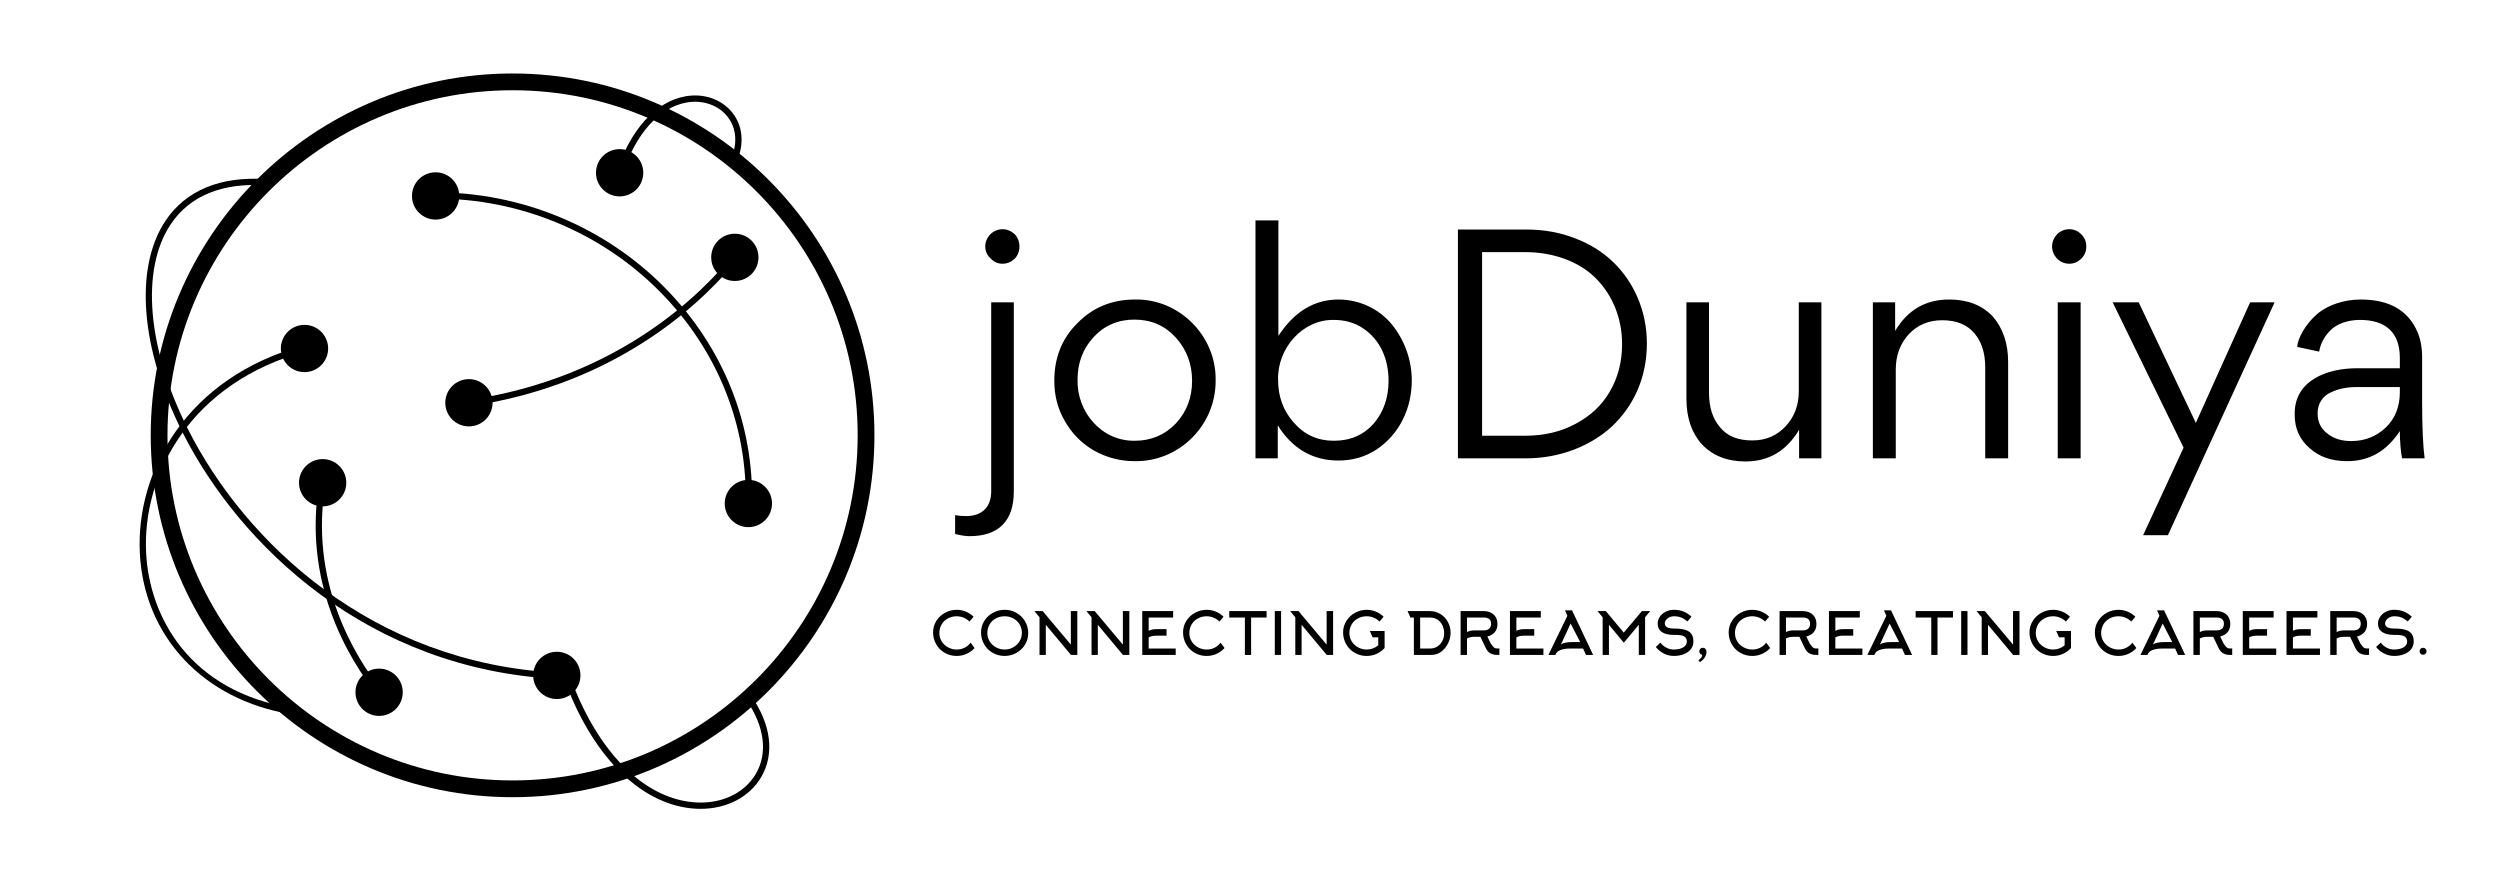 
        <svg xmlns="http://www.w3.org/2000/svg" xmlns:xlink="http://www.w3.org/1999/xlink" version="1.1" width="3187.336" height="1124.696" viewBox="0 0 3187.336 1124.696">
			
			<g transform="scale(9.367) translate(10, 10)">
				<defs id="SvgjsDefs20776"/><g id="SvgjsG20777" featureKey="symbolFeature-0" transform="matrix(1.141,0,0,1.141,2.716,-7.796)" fill="#000"><path xmlns="http://www.w3.org/2000/svg" d="M50,93.166C26.198,93.166,6.834,73.802,6.834,50S26.198,6.834,50,6.834S93.166,26.198,93.166,50S73.802,93.166,50,93.166z   M50,8.834C27.301,8.834,8.834,27.301,8.834,50S27.301,91.166,50,91.166S91.166,72.699,91.166,50S72.699,8.834,50,8.834z"/><path xmlns="http://www.w3.org/2000/svg" d="M44.714,46.55l-0.107-0.742c18.198-2.623,28.245-13.025,31.72-17.375l0.586,0.468C73.382,33.32,63.177,43.889,44.714,46.55z  "/><circle xmlns="http://www.w3.org/2000/svg" cx="44.793" cy="46.114" r="2.82"/><circle xmlns="http://www.w3.org/2000/svg" cx="76.514" cy="28.767" r="2.82"/><path xmlns="http://www.w3.org/2000/svg" d="M33.874,80.997c-3.484-4.387-9.012-13.539-6.895-25.552l0.738,0.131c-2.066,11.723,3.338,20.666,6.743,24.954L33.874,80.997  z"/><circle xmlns="http://www.w3.org/2000/svg" cx="27.345" cy="55.653" r="2.82"/><circle xmlns="http://www.w3.org/2000/svg" cx="34.08" cy="80.649" r="2.82"/><path xmlns="http://www.w3.org/2000/svg" d="M78.553,58.284l-0.75-0.021c0.262-9.375-3.322-18.348-10.093-25.265c-7.05-7.204-16.891-11.292-27.026-11.233l-0.005-0.75  c10.321-0.04,20.376,4.11,27.567,11.458C75.16,39.537,78.82,48.704,78.553,58.284z"/><circle xmlns="http://www.w3.org/2000/svg" cx="78.128" cy="58.131" r="2.82"/><circle xmlns="http://www.w3.org/2000/svg" cx="40.819" cy="21.442" r="2.82"/><path xmlns="http://www.w3.org/2000/svg" d="M55.399,79.061c-22.622-1.116-37.959-15.928-44.77-29.418c-5.007-9.918-5.79-19.582-2.043-25.222  c2.418-3.64,6.575-5.361,12.009-4.983l-0.052,0.748c-5.164-0.361-9.073,1.249-11.333,4.65c-3.598,5.416-2.798,14.791,2.088,24.469  c6.715,13.302,21.837,27.906,44.138,29.006L55.399,79.061z"/><circle xmlns="http://www.w3.org/2000/svg" cx="55.277" cy="78.637" r="2.82"/><path xmlns="http://www.w3.org/2000/svg" d="M23.574,83.267C13.12,81.553,6.04,74.011,5.536,64.052c-0.484-9.58,5.413-20.969,19.679-24.818l0.195,0.724  C11.548,43.698,5.816,54.734,6.286,64.014c0.386,7.634,5.162,16.505,17.41,18.513L23.574,83.267z"/><circle xmlns="http://www.w3.org/2000/svg" cx="25.179" cy="39.64" r="2.82"/><path xmlns="http://www.w3.org/2000/svg" d="M72.426,94.555c-0.325,0-0.654-0.015-0.988-0.046c-6.336-0.589-12.075-6.442-15.354-15.658l0.707-0.252  c3.178,8.934,8.679,14.602,14.716,15.163c3.25,0.309,6.127-1.001,7.521-3.397c1.443-2.479,1.026-5.686-1.145-8.796l0.615-0.43  c2.345,3.36,2.773,6.86,1.178,9.603C78.278,93.144,75.556,94.555,72.426,94.555z"/><path xmlns="http://www.w3.org/2000/svg" d="M63.068,18.924l-0.713-0.234c1.704-5.167,4.714-8.496,8.26-9.131c2.183-0.394,4.329,0.351,5.595,1.938  c1.251,1.568,1.453,3.679,0.556,5.79l-0.689-0.293c0.786-1.85,0.621-3.683-0.452-5.029c-1.094-1.371-2.963-2.01-4.877-1.667  C67.481,10.882,64.683,14.027,63.068,18.924z"/><circle xmlns="http://www.w3.org/2000/svg" cx="62.771" cy="18.677" r="2.82"/></g><g id="SvgjsG20778" featureKey="nameFeature-0" transform="matrix(1.068,0,0,1.068,121.068,9.663)" fill="#000"><path d="M2.84 13 c0 -1.2 1 -2.2 2.2 -2.2 c0.6 0 1.12 0.24 1.56 0.64 c0.4 0.44 0.6 0.96 0.6 1.56 s-0.2 1.12 -0.6 1.56 c-0.44 0.4 -0.96 0.64 -1.56 0.64 s-1.12 -0.24 -1.52 -0.68 c-0.44 -0.4 -0.68 -0.92 -0.68 -1.52 z M3.6 20.12 l2.88 0 l0 24.12 c0 3.72 -1.92 5.68 -5.64 5.68 c-0.44 0 -1.08 -0.08 -1.84 -0.28 l0 -2.4 c0.4 0.08 0.88 0.12 1.4 0.12 c2.04 0 3.2 -1.16 3.2 -3.16 l0 -24.08 z M21.84 40.36 c-1.84 0 -3.6 -0.48 -5.16 -1.36 c-1.56 -0.92 -2.8 -2.16 -3.68 -3.72 c-0.92 -1.56 -1.36 -3.28 -1.36 -5.16 c0 -2.92 0.96 -5.4 2.96 -7.36 c1.96 -2 4.4 -3 7.32 -3 c5.64 -0.12 10.36 4.64 10.28 10.24 c0.08 5.76 -4.64 10.48 -10.36 10.36 z M21.92 37.76 c2.08 0 3.84 -0.76 5.24 -2.24 c1.36 -1.48 2.04 -3.28 2.04 -5.4 s-0.68 -3.96 -2.08 -5.52 c-1.4 -1.52 -3.12 -2.28 -5.28 -2.28 c-2.08 0 -3.84 0.76 -5.2 2.24 s-2.04 3.28 -2.04 5.44 c-0.08 4.12 3.08 7.84 7.32 7.76 z M57.2 30.04 c0 3.6 -1.56 6.84 -4.44 8.8 c-1.44 0.96 -3.08 1.44 -4.92 1.44 c-3.24 0 -5.84 -1.48 -7.72 -4.48 l0 4.2 l-2.84 0 l0 -30.32 l2.92 0 l0 14.72 c2 -3.08 4.56 -4.64 7.64 -4.64 c2.76 0 5.24 1.24 6.84 3.2 c1.56 1.92 2.52 4.48 2.52 7.08 z M47.28 37.76 c2.12 0 3.8 -0.76 5.08 -2.2 c1.24 -1.48 1.88 -3.28 1.88 -5.44 c0 -2.8 -1.08 -5.24 -3.24 -6.68 c-1.04 -0.72 -2.32 -1.08 -3.72 -1.08 c-4.04 -0.08 -7.24 3.68 -7.12 7.64 c0 2.08 0.64 3.92 2 5.44 c1.36 1.56 3.04 2.32 5.12 2.32 z M63.08 40 l0 -29.16 l8.68 0 c2.24 0 4.32 0.36 6.24 1.12 c1.92 0.72 3.56 1.76 4.88 3.04 c2.68 2.6 4.28 6.28 4.28 10.36 c0 2.12 -0.4 4.12 -1.2 5.96 s-1.92 3.36 -3.28 4.64 c-2.76 2.52 -6.68 4.04 -10.92 4.04 l-8.68 0 z M66.16 13.72 l0 23.4 l5.48 0 c2.44 0 4.6 -0.52 6.44 -1.52 c1.88 -1 3.36 -2.36 4.36 -4.12 c1.04 -1.76 1.56 -3.8 1.56 -6.04 c0 -3.32 -1.24 -6.28 -3.36 -8.4 c-2.08 -2.08 -5.32 -3.32 -9 -3.32 l-5.48 0 z M92.2 20.12 l2.88 0 l0 11.56 c0 1.84 0.48 3.32 1.44 4.4 c0.92 1.12 2.28 1.64 4.08 1.64 c1.72 0 3.12 -0.6 4.24 -1.8 s1.68 -2.68 1.68 -4.48 l0 -11.32 l2.88 0 l0 19.88 l-2.84 0 l0 -3.64 c-1.6 2.68 -3.84 4.04 -6.84 4.04 c-2.36 0 -4.2 -0.76 -5.56 -2.2 c-1.32 -1.48 -1.96 -3.4 -1.96 -5.8 l0 -12.28 z M133.2 40 l-2.92 0 l0 -11.56 c0 -1.84 -0.44 -3.28 -1.4 -4.4 c-0.92 -1.08 -2.28 -1.64 -4.08 -1.64 c-1.72 0 -3.16 0.6 -4.28 1.8 c-1.08 1.2 -1.64 2.68 -1.64 4.48 l0 11.32 l-2.92 0 l0 -19.88 l2.84 0 l0 3.64 c1.6 -2.68 3.88 -4 6.88 -4 c2.36 0 4.2 0.72 5.56 2.16 c1.28 1.48 1.96 3.4 1.96 5.8 l0 12.28 z M139.44 14.56 c-0.4 -0.44 -0.64 -0.96 -0.64 -1.56 s0.24 -1.12 0.64 -1.56 c0.4 -0.4 0.96 -0.64 1.56 -0.64 s1.12 0.24 1.52 0.64 c0.44 0.44 0.64 0.96 0.64 1.56 s-0.2 1.12 -0.64 1.56 c-0.4 0.4 -0.92 0.64 -1.52 0.64 s-1.16 -0.24 -1.56 -0.64 z M139.52 40 l0 -19.88 l2.92 0 l0 19.88 l-2.92 0 z M153.56 49.8 l-3.16 0 l5.16 -11.16 l-9.04 -18.52 l3.32 0 l7.28 15.36 l6.92 -15.36 l3.12 0 z M177.6 28.52 l5.52 0 l0 -1.32 c0 -3.2 -1.76 -4.84 -5.08 -4.84 c-1.6 0 -2.96 0.52 -3.76 1.32 s-1.28 1.72 -1.44 2.72 l-2.8 -0.6 c0.04 -1 1 -2.96 2.8 -4.4 c1.2 -0.92 3.12 -1.64 5.28 -1.64 c3.64 0 6.04 1.36 7.24 4.12 c0.4 0.92 0.6 2 0.6 3.28 l0 5.6 c0 3.32 0.12 5.76 0.32 7.24 l-2.88 0 c-0.16 -0.88 -0.28 -2.04 -0.28 -3.48 l0 0 c-1.68 2.56 -3.88 3.84 -6.72 3.84 c-1.96 0 -3.6 -0.56 -4.8 -1.68 c-1.24 -1.08 -1.88 -2.48 -1.88 -4.2 l0 -0.2 c0 -4.32 4.32 -5.76 7.88 -5.76 z M183.12 31.6 l0 -0.68 l-5.56 0 c-1.16 0 -2.24 0.2 -3.24 0.68 c-1 0.44 -1.68 1.4 -1.68 2.64 c0 1.12 0.4 1.96 1.24 2.6 c0.8 0.64 1.8 0.96 3.04 0.96 c1.76 0 3.24 -0.6 4.44 -1.76 c1.16 -1.12 1.76 -2.64 1.76 -4.44 z"/></g><g id="SvgjsG20779" featureKey="sloganFeature-0" transform="matrix(0.4,0,0,0.4,114.352,71.144)" fill="#000"><path d="M20.4 7 l-1.4 1.64 q-0.82 -0.84 -1.96 -1.32 t-2.4 -0.48 q-1.64 0 -2.99 0.74 t-2.11 2.02 q-0.78 1.34 -0.78 2.98 q0 1.56 0.84 2.88 q0.8 1.24 2.15 1.97 t2.91 0.73 q1.44 0 2.68 -0.62 t2.06 -1.72 l1.34 1.82 q-1.14 1.28 -2.73 1.99 t-3.37 0.71 q-2.22 0 -4.08 -1.08 q-1.82 -1.04 -2.86 -2.86 q-1.08 -1.86 -1.08 -4.08 q0 -2.14 1.14 -3.94 q1.08 -1.72 2.93 -2.73 t3.97 -1.01 q1.66 0 3.16 0.64 q1.46 0.6 2.58 1.72 z M36.84 12.44 q0 -1.6 -0.82 -2.9 q-0.78 -1.26 -2.13 -1.98 t-2.93 -0.72 q-1.64 0 -2.99 0.74 t-2.11 2.02 q-0.78 1.34 -0.78 2.98 q0 1.56 0.84 2.88 q0.8 1.24 2.15 1.97 t2.92 0.73 t2.92 -0.76 t2.13 -2.04 q0.8 -1.34 0.8 -2.92 z M39 12.56 q0 2.16 -1.12 3.98 q-1.08 1.74 -2.93 2.77 t-3.99 1.03 q-2.22 0 -4.08 -1.08 q-1.82 -1.04 -2.86 -2.86 q-1.08 -1.86 -1.08 -4.08 q0 -2.14 1.14 -3.94 q1.08 -1.72 2.93 -2.73 t3.97 -1.01 q2.18 0 4.04 1.06 q1.82 1.04 2.88 2.82 q1.1 1.86 1.1 4.04 z M42.84 7.18 l-1.74 -2.1 l2.82 0 l9.58 11.4 l0 -11.4 l2.2 0 l0 14.92 l-2.16 0 l-8.56 -10.26 l0 10.26 l-2.14 0 l0 -12.82 z M60.54 7.18 l-1.74 -2.1 l2.82 0 l9.58 11.4 l0 -11.4 l2.2 0 l0 14.92 l-2.16 0 l-8.56 -10.26 l0 10.26 l-2.14 0 l0 -12.82 z M79.98 14.02 l0 3.8 l9.2 0 l0 2.18 l-11.38 0 l0 -14.92 l10.5 0 l0 2.2 l-8.32 0 l0 4.52 q0.62 -0.36 1.38 -0.48 q0.56 -0.1 1.44 -0.1 l3.26 0 l0 2.22 l-3.26 0 q-0.82 0 -1.44 0.1 q-0.76 0.14 -1.38 0.48 z M105.46 7 l-1.4 1.64 q-0.82 -0.84 -1.96 -1.32 t-2.4 -0.48 q-1.64 0 -2.99 0.74 t-2.11 2.02 q-0.78 1.34 -0.78 2.98 q0 1.56 0.84 2.88 q0.8 1.24 2.15 1.97 t2.91 0.73 q1.44 0 2.68 -0.62 t2.06 -1.72 l1.34 1.82 q-1.14 1.28 -2.73 1.99 t-3.37 0.71 q-2.22 0 -4.08 -1.08 q-1.82 -1.04 -2.86 -2.86 q-1.08 -1.86 -1.08 -4.08 q0 -2.14 1.14 -3.94 q1.08 -1.72 2.93 -2.73 t3.97 -1.01 q1.66 0 3.16 0.64 q1.46 0.6 2.58 1.72 z M120.1 7.28 l-5.26 0 l0 12.72 l-2.12 0 l0 -12.72 l-5.32 0 l0 -2.2 l12.7 0 l0 2.2 z M125.04 20 l-2.14 0 l0 -14.92 l2.14 0 l0 14.92 z M129.88 7.18 l-1.74 -2.1 l2.82 0 l9.58 11.4 l0 -11.4 l2.2 0 l0 14.92 l-2.16 0 l-8.56 -10.26 l0 10.26 l-2.14 0 l0 -12.82 z M159.92 7 l-1.4 1.64 q-0.82 -0.84 -1.96 -1.32 t-2.4 -0.48 q-1.64 0 -2.99 0.74 t-2.11 2.02 q-0.78 1.34 -0.78 2.98 q0 1.56 0.84 2.88 q0.8 1.24 2.15 1.97 t2.91 0.73 q1.1 0 2.11 -0.38 t1.81 -1.06 l0 -2.72 l-1.92 0 l-0.94 -2.16 l5.02 0 l0 5.8 q-1.14 1.28 -2.73 1.99 t-3.37 0.71 q-2.22 0 -4.08 -1.08 q-1.82 -1.04 -2.86 -2.86 q-1.08 -1.86 -1.08 -4.08 q0 -2.14 1.14 -3.94 q1.08 -1.72 2.93 -2.73 t3.97 -1.01 q1.66 0 3.16 0.64 q1.46 0.6 2.58 1.72 z M172.36 7.28 l0 10.54 l3.38 0 q1.4 0 2.52 -0.72 q1.06 -0.7 1.66 -1.88 t0.6 -2.58 q0 -1.46 -0.57 -2.68 t-1.63 -1.94 q-1.14 -0.74 -2.62 -0.74 l-3.34 0 z M169.04 7.28 l-0.96 -2.2 l7.6 0 q1.98 0 3.62 1.02 q1.58 0.98 2.5 2.68 t0.92 3.7 q0 1.5 -0.59 2.97 t-1.63 2.57 q-1 1.08 -2.14 1.54 q-1.1 0.44 -2.62 0.44 l-5.52 0 l0 -12.72 l-1.18 0 z M188.3 7.26 l0 4.96 q0.62 -0.36 1.38 -0.48 q0.56 -0.1 1.44 -0.1 l2.84 0 q1.18 0 1.84 -0.54 q0.7 -0.58 0.7 -1.74 q0 -1.1 -0.74 -1.64 q-0.64 -0.46 -1.8 -0.46 l-5.66 0 z M194.68 17.64 l-1.82 -3.82 l-1.74 0 q-0.82 0 -1.44 0.1 q-0.76 0.14 -1.38 0.48 l0 5.6 l-2.18 0 l0 -14.92 l7.84 0 q1.38 0 2.44 0.52 t1.64 1.48 q0.62 1.02 0.62 2.4 q0 1.68 -0.9 2.76 t-2.54 1.5 l1.16 2.38 q0.5 0.74 0.78 1.04 q0.34 0.38 0.65 0.51 t0.81 0.13 l0.22 0 l0.48 -0.02 l0 2.22 q-1.16 0 -1.72 -0.08 q-0.94 -0.16 -1.6 -0.62 q-0.78 -0.56 -1.32 -1.66 z M205.1 14.02 l0 3.8 l9.2 0 l0 2.18 l-11.38 0 l0 -14.92 l10.5 0 l0 2.2 l-8.32 0 l0 4.52 q0.62 -0.36 1.38 -0.48 q0.56 -0.1 1.44 -0.1 l3.26 0 l0 2.22 l-3.26 0 q-0.82 0 -1.44 0.1 q-0.76 0.14 -1.38 0.48 z M222.46 6.66 l-0.82 -1.84 l2.4 0 l7.18 15.18 l-2.44 0 l-0.98 -2.18 l-4.54 0 q-1.28 0 -2.3 0.24 q-0.9 0.22 -1.5 0.58 q-0.54 0.32 -0.72 0.66 l-0.38 0.7 l-2.36 0 z M224.06 15.62 l2.76 0 l-3.26 -6.3 l-3.3 7.14 q0.44 -0.38 1.34 -0.6 q1.02 -0.24 2.46 -0.24 z M246.76 9.74 l-5.1 6.1 l-5.06 -6.1 l0 10.26 l-2.14 0 l0 -12.82 l-1.74 -2.1 l2.82 0 l6.1 7.32 l6.18 -7.32 l2.82 0 l-1.74 2.1 l0 12.82 l-2.14 0 l0 -10.26 z M265.34 15.46 q0 1.46 -0.88 2.6 q-0.86 1.08 -2.37 1.68 t-3.41 0.6 q-1.74 0 -3.38 -0.81 t-2.76 -2.25 l1.56 -1.46 q1.94 2.34 4.58 2.34 q1.16 0 2.12 -0.28 q1.06 -0.32 1.64 -0.9 q0.66 -0.64 0.66 -1.52 q0 -1.06 -0.66 -1.6 q-0.56 -0.46 -1.66 -0.6 q-0.64 -0.08 -2.1 -0.08 q-2.68 0 -4.09 -0.98 t-1.41 -2.88 q0 -1.2 0.71 -2.28 t1.95 -1.72 q1.28 -0.68 2.84 -0.68 q1.76 0 3.18 0.54 q1.52 0.58 2.82 1.82 l-1.36 1.6 q-1.22 -0.98 -2.22 -1.37 t-2.42 -0.39 q-0.82 0 -1.53 0.34 t-1.13 0.91 t-0.42 1.21 q0 1.72 3.18 1.72 q2.54 0 4.02 0.52 q1.4 0.5 2 1.52 q0.54 0.9 0.54 2.4 z M267.34 18.76 q0 -0.5 0.34 -0.85 t0.84 -0.35 q0.62 0 0.98 0.44 q0.3 0.38 0.3 0.97 t-0.28 1.26 t-0.78 1.23 q-0.54 0.62 -1.22 0.96 l-0.46 -0.6 q0.7 -0.54 0.99 -0.97 t0.29 -0.91 q-0.44 -0.06 -0.72 -0.39 t-0.28 -0.79 z M291.12 7 l-1.4 1.64 q-0.82 -0.84 -1.96 -1.32 t-2.4 -0.48 q-1.64 0 -2.99 0.74 t-2.11 2.02 q-0.78 1.34 -0.78 2.98 q0 1.56 0.84 2.88 q0.8 1.24 2.15 1.97 t2.91 0.73 q1.44 0 2.68 -0.62 t2.06 -1.72 l1.34 1.82 q-1.14 1.28 -2.73 1.99 t-3.37 0.71 q-2.22 0 -4.08 -1.08 q-1.82 -1.04 -2.86 -2.86 q-1.08 -1.86 -1.08 -4.08 q0 -2.14 1.14 -3.94 q1.08 -1.72 2.93 -2.73 t3.97 -1.01 q1.66 0 3.16 0.64 q1.46 0.6 2.58 1.72 z M296.84 7.26 l0 4.96 q0.62 -0.36 1.38 -0.48 q0.56 -0.1 1.44 -0.1 l2.84 0 q1.18 0 1.84 -0.54 q0.7 -0.58 0.7 -1.74 q0 -1.1 -0.74 -1.64 q-0.64 -0.46 -1.8 -0.46 l-5.66 0 z M303.22 17.64 l-1.82 -3.82 l-1.74 0 q-0.82 0 -1.44 0.1 q-0.76 0.14 -1.38 0.48 l0 5.6 l-2.18 0 l0 -14.92 l7.84 0 q1.38 0 2.44 0.52 t1.64 1.48 q0.62 1.02 0.62 2.4 q0 1.68 -0.9 2.76 t-2.54 1.5 l1.16 2.38 q0.5 0.74 0.78 1.04 q0.34 0.38 0.65 0.51 t0.81 0.13 l0.22 0 l0.48 -0.02 l0 2.22 q-1.16 0 -1.72 -0.08 q-0.94 -0.16 -1.6 -0.62 q-0.78 -0.56 -1.32 -1.66 z M313.64 14.02 l0 3.8 l9.2 0 l0 2.18 l-11.38 0 l0 -14.92 l10.5 0 l0 2.2 l-8.32 0 l0 4.52 q0.62 -0.36 1.38 -0.48 q0.56 -0.1 1.44 -0.1 l3.26 0 l0 2.22 l-3.26 0 q-0.82 0 -1.44 0.1 q-0.76 0.14 -1.38 0.48 z M331 6.66 l-0.82 -1.84 l2.4 0 l7.18 15.18 l-2.44 0 l-0.98 -2.18 l-4.54 0 q-1.28 0 -2.3 0.24 q-0.9 0.22 -1.5 0.58 q-0.54 0.32 -0.72 0.66 l-0.38 0.7 l-2.36 0 z M332.6 15.62 l2.76 0 l-3.26 -6.3 l-3.3 7.14 q0.44 -0.38 1.34 -0.6 q1.02 -0.24 2.46 -0.24 z M353.66 7.28 l-5.26 0 l0 12.72 l-2.12 0 l0 -12.72 l-5.32 0 l0 -2.2 l12.7 0 l0 2.2 z M358.6 20 l-2.14 0 l0 -14.92 l2.14 0 l0 14.92 z M363.44 7.18 l-1.74 -2.1 l2.82 0 l9.58 11.4 l0 -11.4 l2.2 0 l0 14.92 l-2.16 0 l-8.56 -10.26 l0 10.26 l-2.14 0 l0 -12.82 z M393.48 7 l-1.4 1.64 q-0.82 -0.84 -1.96 -1.32 t-2.4 -0.48 q-1.64 0 -2.99 0.74 t-2.11 2.02 q-0.78 1.34 -0.78 2.98 q0 1.56 0.84 2.88 q0.8 1.24 2.15 1.97 t2.91 0.73 q1.1 0 2.11 -0.38 t1.81 -1.06 l0 -2.72 l-1.92 0 l-0.94 -2.16 l5.02 0 l0 5.8 q-1.14 1.28 -2.73 1.99 t-3.37 0.71 q-2.22 0 -4.08 -1.08 q-1.82 -1.04 -2.86 -2.86 q-1.08 -1.86 -1.08 -4.08 q0 -2.14 1.14 -3.94 q1.08 -1.72 2.93 -2.73 t3.97 -1.01 q1.66 0 3.16 0.64 q1.46 0.6 2.58 1.72 z M415.72 7 l-1.4 1.64 q-0.82 -0.84 -1.96 -1.32 t-2.4 -0.48 q-1.64 0 -2.99 0.74 t-2.11 2.02 q-0.78 1.34 -0.78 2.98 q0 1.56 0.84 2.88 q0.8 1.24 2.15 1.97 t2.91 0.73 q1.44 0 2.68 -0.62 t2.06 -1.72 l1.34 1.82 q-1.14 1.28 -2.73 1.99 t-3.37 0.71 q-2.22 0 -4.08 -1.08 q-1.82 -1.04 -2.86 -2.86 q-1.08 -1.86 -1.08 -4.08 q0 -2.14 1.14 -3.94 q1.08 -1.72 2.93 -2.73 t3.97 -1.01 q1.66 0 3.16 0.64 q1.46 0.6 2.58 1.72 z M423.92 6.66 l-0.82 -1.84 l2.4 0 l7.18 15.18 l-2.44 0 l-0.98 -2.18 l-4.54 0 q-1.28 0 -2.3 0.24 q-0.9 0.22 -1.5 0.58 q-0.54 0.32 -0.72 0.66 l-0.38 0.7 l-2.36 0 z M425.52 15.62 l2.76 0 l-3.26 -6.3 l-3.3 7.14 q0.44 -0.38 1.34 -0.6 q1.02 -0.24 2.46 -0.24 z M437.66 7.26 l0 4.96 q0.62 -0.36 1.38 -0.48 q0.56 -0.1 1.44 -0.1 l2.84 0 q1.18 0 1.84 -0.54 q0.7 -0.58 0.7 -1.74 q0 -1.1 -0.74 -1.64 q-0.64 -0.46 -1.8 -0.46 l-5.66 0 z M444.04 17.64 l-1.82 -3.82 l-1.74 0 q-0.82 0 -1.44 0.1 q-0.76 0.14 -1.38 0.48 l0 5.6 l-2.18 0 l0 -14.92 l7.84 0 q1.38 0 2.44 0.52 t1.64 1.48 q0.62 1.02 0.62 2.4 q0 1.68 -0.9 2.76 t-2.54 1.5 l1.16 2.38 q0.5 0.74 0.78 1.04 q0.34 0.38 0.65 0.51 t0.81 0.13 l0.22 0 l0.48 -0.02 l0 2.22 q-1.16 0 -1.72 -0.08 q-0.94 -0.16 -1.6 -0.62 q-0.78 -0.56 -1.32 -1.66 z M454.46 14.02 l0 3.8 l9.2 0 l0 2.18 l-11.38 0 l0 -14.92 l10.5 0 l0 2.2 l-8.32 0 l0 4.52 q0.62 -0.36 1.38 -0.48 q0.56 -0.1 1.44 -0.1 l3.26 0 l0 2.22 l-3.26 0 q-0.82 0 -1.44 0.1 q-0.76 0.14 -1.38 0.48 z M469.34 14.02 l0 3.8 l9.2 0 l0 2.18 l-11.38 0 l0 -14.92 l10.5 0 l0 2.2 l-8.32 0 l0 4.52 q0.62 -0.36 1.38 -0.48 q0.56 -0.1 1.44 -0.1 l3.26 0 l0 2.22 l-3.26 0 q-0.82 0 -1.44 0.1 q-0.76 0.14 -1.38 0.48 z M484.22 7.26 l0 4.96 q0.62 -0.36 1.38 -0.48 q0.56 -0.1 1.44 -0.1 l2.84 0 q1.18 0 1.84 -0.54 q0.7 -0.58 0.7 -1.74 q0 -1.1 -0.74 -1.64 q-0.64 -0.46 -1.8 -0.46 l-5.66 0 z M490.6 17.64 l-1.82 -3.82 l-1.74 0 q-0.82 0 -1.44 0.1 q-0.76 0.14 -1.38 0.48 l0 5.6 l-2.18 0 l0 -14.92 l7.84 0 q1.38 0 2.44 0.52 t1.64 1.48 q0.62 1.02 0.62 2.4 q0 1.68 -0.9 2.76 t-2.54 1.5 l1.16 2.38 q0.5 0.74 0.78 1.04 q0.34 0.38 0.65 0.51 t0.81 0.13 l0.22 0 l0.48 -0.02 l0 2.22 q-1.16 0 -1.72 -0.08 q-0.94 -0.16 -1.6 -0.62 q-0.78 -0.56 -1.32 -1.66 z M510.44 15.46 q0 1.46 -0.88 2.6 q-0.86 1.08 -2.37 1.68 t-3.41 0.6 q-1.74 0 -3.38 -0.81 t-2.76 -2.25 l1.56 -1.46 q1.94 2.34 4.58 2.34 q1.16 0 2.12 -0.28 q1.06 -0.32 1.64 -0.9 q0.66 -0.64 0.66 -1.52 q0 -1.06 -0.66 -1.6 q-0.56 -0.46 -1.66 -0.6 q-0.64 -0.08 -2.1 -0.08 q-2.68 0 -4.09 -0.98 t-1.41 -2.88 q0 -1.2 0.71 -2.28 t1.95 -1.72 q1.28 -0.68 2.84 -0.68 q1.76 0 3.18 0.54 q1.52 0.58 2.82 1.82 l-1.36 1.6 q-1.22 -0.98 -2.22 -1.37 t-2.42 -0.39 q-0.82 0 -1.53 0.34 t-1.13 0.91 t-0.42 1.21 q0 1.72 3.18 1.72 q2.54 0 4.02 0.52 q1.4 0.5 2 1.52 q0.54 0.9 0.54 2.4 z M512.44 18.76 q0 -0.5 0.34 -0.85 t0.84 -0.35 t0.85 0.35 t0.35 0.85 t-0.35 0.84 t-0.85 0.34 t-0.84 -0.34 t-0.34 -0.84 z"/></g>
			</g>
		</svg>
	